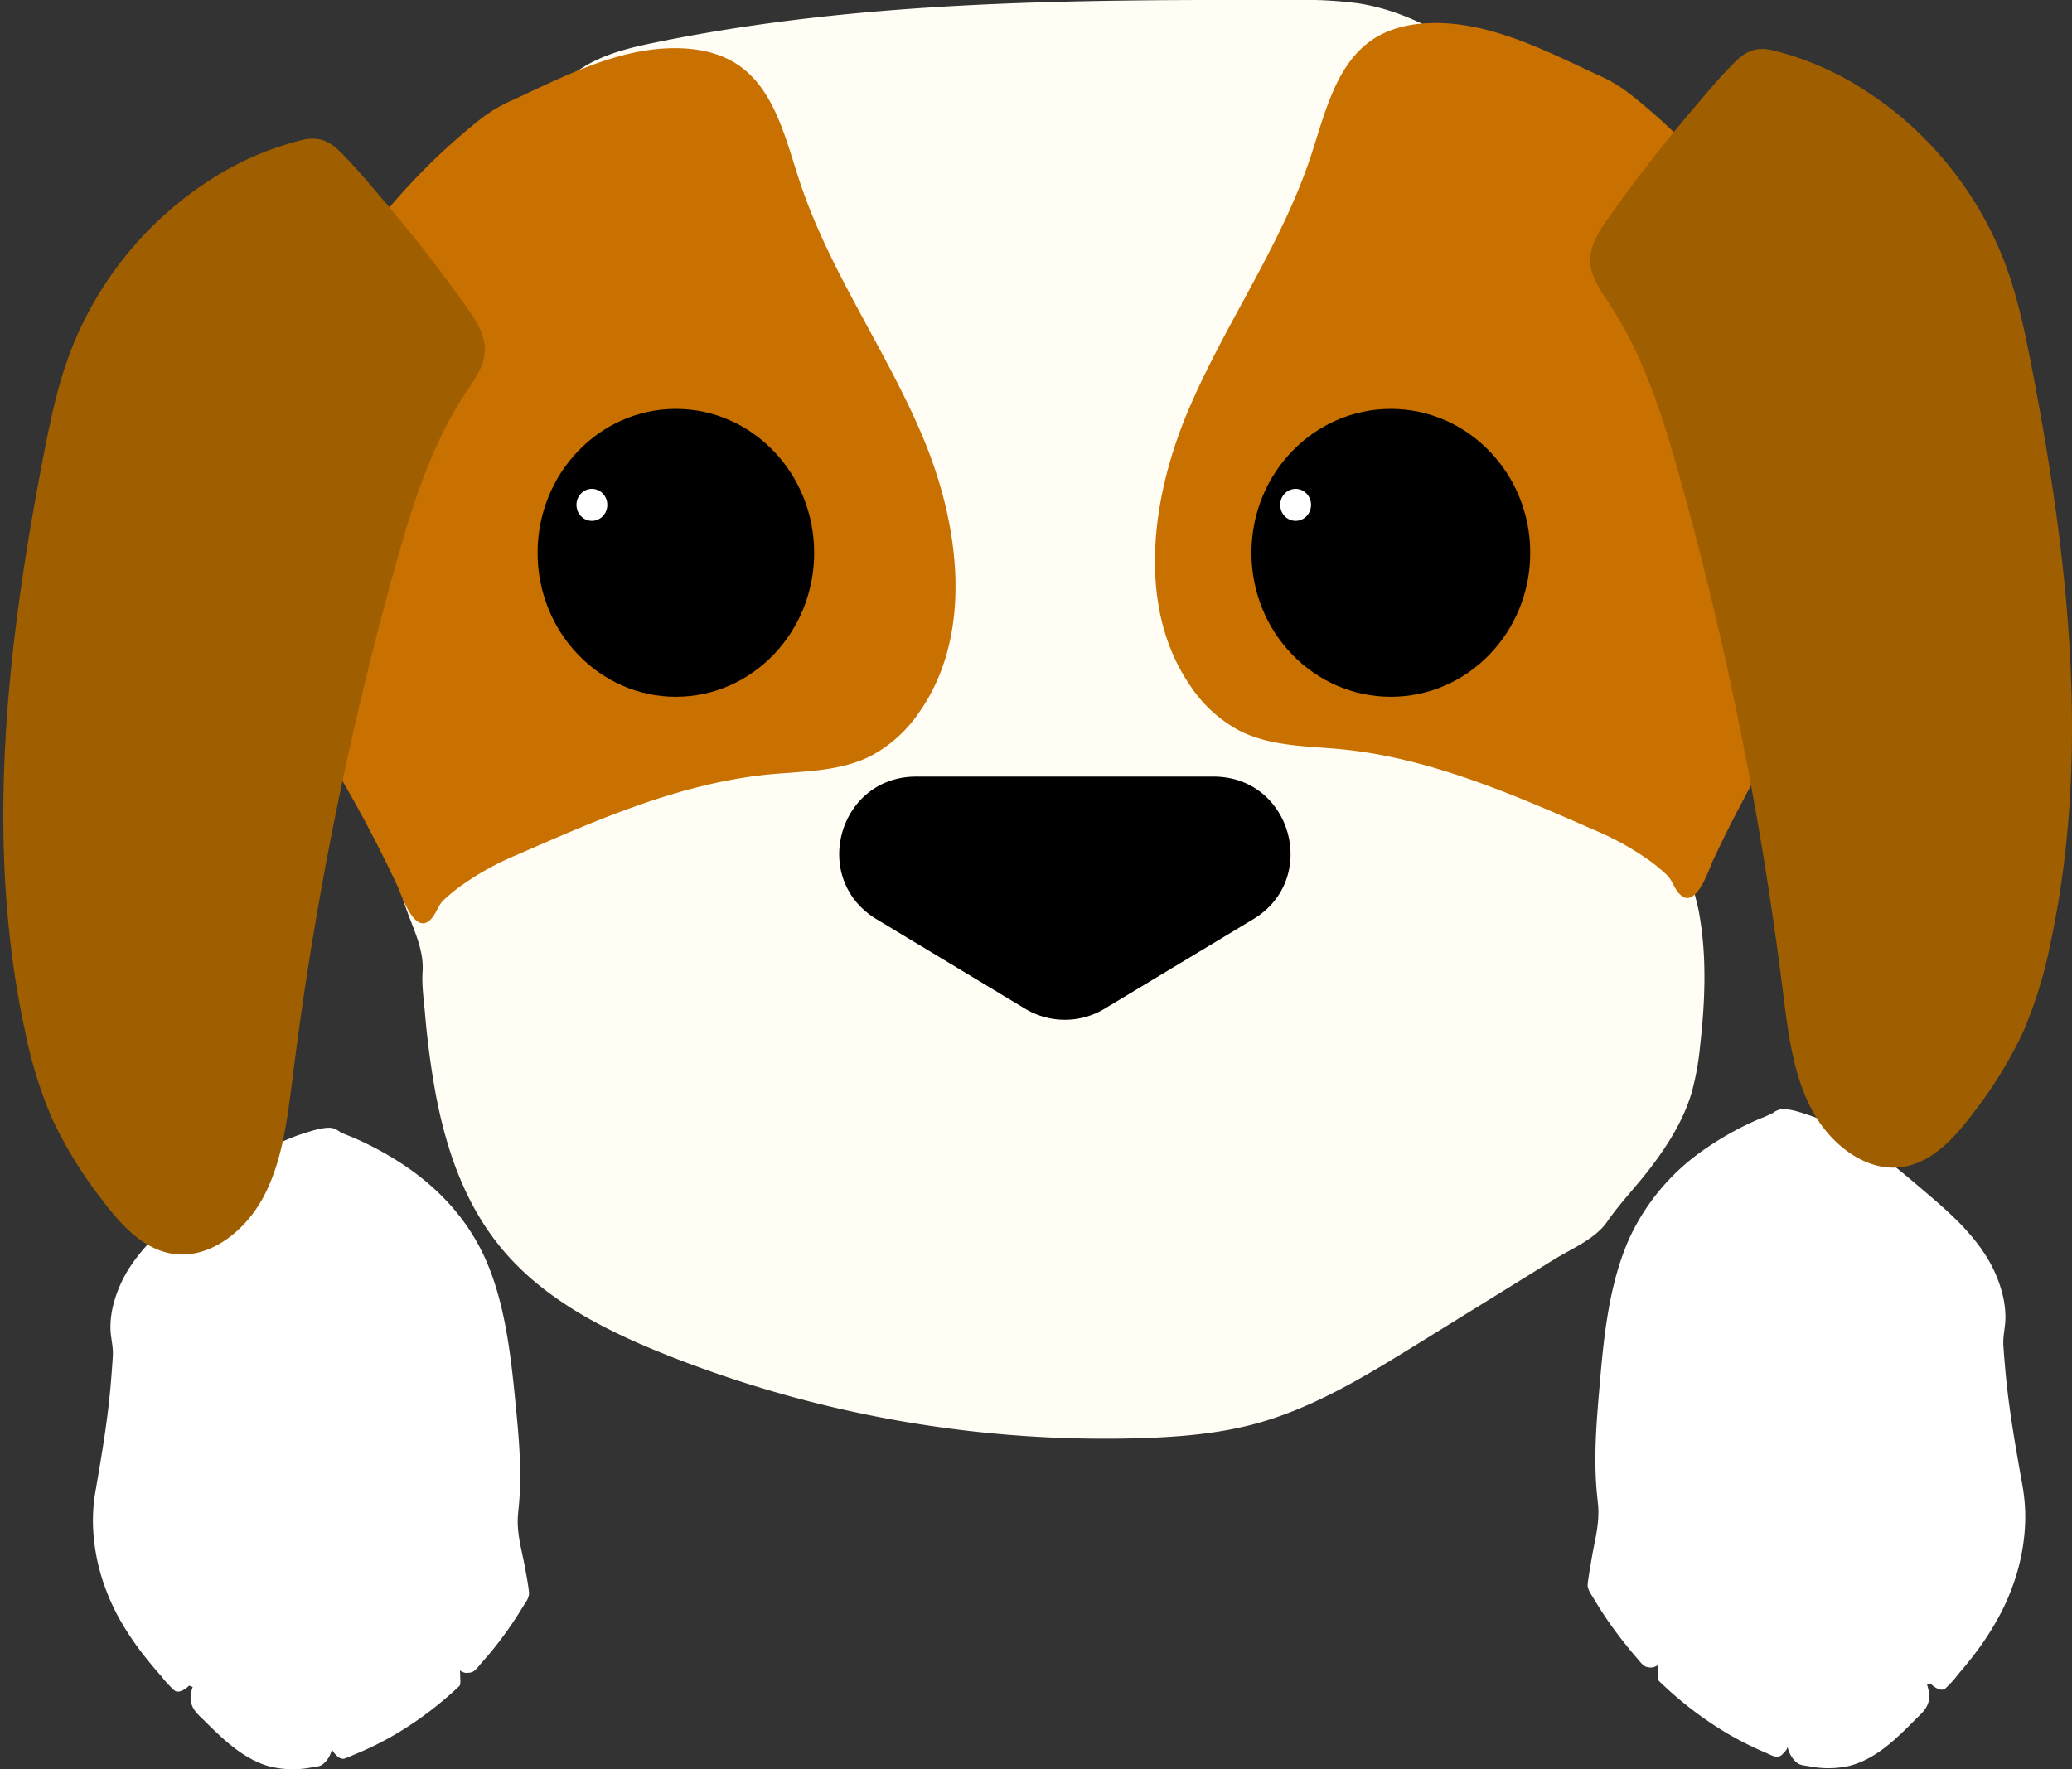 <svg xmlns="http://www.w3.org/2000/svg" viewBox="0 0 647.62 553.15"><rect x="0" y="0" width="647.62" height="553.15" fill="#333333" stroke="none"/><defs><style>.cls-1{fill:#bfbfbf;}.cls-2{fill:#fffdf4;}.cls-3{fill:#fff;}.cls-4{fill:#c97100;}.cls-5{fill:#9f5e00;}</style></defs><g id="Layer_2" data-name="Layer 2"><g id="Layer_1-2" data-name="Layer 1"><path class="cls-1" d="M193.4,403.34h.07s0,0,0,.06Z"/><path class="cls-2" d="M532.46,111.89c.3.6.59,1.2.88,1.8,1.36,2.84,2.74,5.72,3.83,8.68a54.53,54.53,0,0,1,1.33,6c.64,2.59,2.18,4.93,3.26,7.34a83.64,83.64,0,0,1,3.39,8.85c1.17,3.65,3.44,9.13,2.27,12.93-.59,1.93-.64,2.59.46,4.42,1.3,2.16,2.59,4.31,3.81,6.51,1.84,3.29,4.16,6.85,5.36,10.46.55,1.64.53,4,.82,5.77a51,51,0,0,1,.34,5.11c.2,3.54.32,7.08.22,10.63-.2,7-1.26,14-4.18,20.3-2.7,5.83-6.84,10.79-10.42,16.08a95.63,95.63,0,0,0-7.3,12.84c-2.88,6.13-4.59,12.47-6.69,18.87-.74,2.26-1.64,4.14-1.2,6.57.61,3.38,1.75,6.68,2.37,10.07,2.54,13.83,1.94,28,.36,41.94a84.13,84.13,0,0,1-2.68,14.7c-2.59,8.68-7.55,16.47-13.06,23.67-4.32,5.64-9.3,10.73-13.32,16.56-3.74,5.43-11.22,8.45-16.72,11.86L443.1,420.16C427.15,430,410.93,440,392.85,445c-11.86,3.26-24.21,4.26-36.5,4.64a371,371,0,0,1-147.93-26c-19.15-7.61-38.24-17.27-51.46-33.09l-.66-.81c-11-13.49-16.76-30.21-20-47.09a263.58,263.58,0,0,1-3.5-26.26c-.38-4.19-1-8.45-.71-12.66.47-7.67-3.58-14.4-5.8-21.69a53.25,53.25,0,0,1-2.69-13.38c-.07-1.77.27-3.24-.74-4.74-4.55-6.74-8.93-13.34-14.52-19.29a108.65,108.65,0,0,1-7.68-8.5,26.77,26.77,0,0,1-3-4.8c-1.12-2.37-1.29-5-1.91-7.55-1.71-7.16-2.76-14.58-5-21.57-.66-2.11-.09-4.07.61-6.13,1.73-5.09,4.86-9.53,8-13.75q5.94-7.87,12.37-15.33a20.43,20.43,0,0,0,2.68-3.45,14.78,14.78,0,0,0,1.18-4c1-4.35,3.09-8.52,5-12.47a131.15,131.15,0,0,1,11.35-18.57c1.55-2.14,3.66-4.22,4.79-6.69a12.45,12.45,0,0,0,.72-5c.21-5.9,1.48-11.92,2.7-17.67a177.82,177.82,0,0,1,11.34-35.15A172.09,172.09,0,0,1,164.2,40.71c4.73-7.39,10.17-14.56,17.43-19.27s15.51-6.59,23.76-8.27C270.88-.17,338.14-.1,404.88,0a128.21,128.21,0,0,1,19.7,1.05c17,2.68,32.47,12.21,45.23,24.19S492.92,51.65,503.18,66c7.3,10.16,14.59,20.35,21.1,31.09C527.2,101.88,530,106.82,532.46,111.89Z"/><path class="cls-1" d="M193.49,403.4l-.09-.06h.07S193.48,403.38,193.49,403.4Z"/><path class="cls-3" d="M146,523a2.88,2.88,0,0,1-.59,0c-.33-.07-1.6-.45-1.62-.93,0,1,.06,2,.07,2.93a7.32,7.32,0,0,1,0,1.48c-.13.66-.46.81-1,1.3a110,110,0,0,1-18.7,14.1A99.21,99.21,0,0,1,113,547.61c-1,.42-1.91.82-2.87,1.2a18.47,18.47,0,0,1-2.7,1.07,2.84,2.84,0,0,1-2.19-1c-.45-.4-1.55-1.53-1.47-2.29a7.92,7.92,0,0,1-2.72,4.86c-1,.91-2.52.92-3.67,1.12A30.75,30.75,0,0,1,85,552.44c-8.4-2-15-8.38-21.18-14.54-1.43-1.42-3.07-2.74-3.84-4.79a7.36,7.36,0,0,1-.41-2.86c0-.23.5-2.88.72-2.79L59.1,527c-1.14,1.17-3.28,2.53-4.59,1.5A34.53,34.53,0,0,1,50.37,524c-1.67-1.88-3.3-3.81-4.86-5.79A89.17,89.17,0,0,1,37,505.53a68.1,68.1,0,0,1-3.77-8.22,62.06,62.06,0,0,1-4.15-20.21,52.79,52.79,0,0,1,.71-10.54c2-11.63,4-23.17,4.92-34.91.21-2.57.4-5.12.55-7.65.2-3.13-.71-5.74-.74-8.84a28.64,28.64,0,0,1,.81-6.86,39.38,39.38,0,0,1,5.8-12.93c5-7.33,11.73-13,18.35-18.46C70.46,367.84,82,358.4,95,354.32c2.65-.82,6-1.94,8.63-1.69a6.4,6.4,0,0,1,2.57,1.21c1.35.75,2.86,1.23,4.27,1.85a100.23,100.23,0,0,1,16.79,9.25c9.68,6.7,18,15.39,23.5,26.62,6.28,12.86,8.45,28.2,10,43.39,1.21,12.4,2.67,24.86,1.22,37.67,0,.43-.09.87-.11,1.28l-.06,0,.06.1c-.3,4.84.78,9.06,1.74,13.64q.38,1.88.72,3.75c.38,2.09.77,4.2,1,6.32.21,1.74-1,3.18-1.94,4.7q-2.85,4.73-6.1,9.14t-7,8.59c-.88,1-1.79,2.39-3,2.71A4.94,4.94,0,0,1,146,523Z"/><path class="cls-1" d="M0,403.34H1A8.45,8.45,0,0,1,0,403.34Z"/><path class="cls-1" d="M193.49,403.4l-.09-.06h.07S193.48,403.38,193.49,403.4Z"/><path class="cls-4" d="M498,259.36c-25.44-11.16-51.38-22.45-78.88-25.13-10.72-1-21.94-.86-31.62-5.74a42.36,42.36,0,0,1-15.33-13.9c-16.83-24.22-12.54-58.16-1.08-85.54s29.17-51.81,38.54-80c4.43-13.37,7.77-28.69,19.13-36.51,5.46-3.75,12.14-5.19,18.69-5.34,18.12-.4,35.07,8.37,51.6,16.06a46.89,46.89,0,0,1,10.32,6.05c2.23,1.75,4.41,3.56,6.56,5.41q6.43,5.57,12.39,11.69A205.88,205.88,0,0,1,550,72.78a211.22,211.22,0,0,1,29.44,62.09c1.37,4.78,3.24,10,3.57,15,.24,3.68-1.94,6.81-3,10.21-3.22,10.64-6.49,21.21-10.23,31.66-2.76,7.73-5.67,15.4-8.63,23q-2.22,5.72-4.48,11.42a30.53,30.53,0,0,0-1.89,5.23c-.44,2.28-1.3,3.29-2.53,5.4q-1.28,2.22-2.54,4.45-2.57,4.53-5,9.14-4.89,9.21-9.32,18.68c-1.22,2.62-5,14.52-9.7,11.08-2.31-1.7-2.73-4.65-4.66-6.56a54.27,54.27,0,0,0-6.27-5.09A89.43,89.43,0,0,0,498,259.36Z"/><path class="cls-4" d="M161.64,267.24c25.43-11.17,51.37-22.46,78.87-25.14,10.72-1,21.94-.86,31.63-5.74a42.33,42.33,0,0,0,15.32-13.9c16.84-24.22,12.55-58.16,1.09-85.54s-29.18-51.81-38.54-80c-4.44-13.37-7.78-28.69-19.14-36.5-5.45-3.76-12.14-5.2-18.68-5.35-18.12-.4-35.07,8.37-51.61,16.06a47.12,47.12,0,0,0-10.32,6.05c-2.22,1.75-4.41,3.56-6.55,5.42-4.29,3.7-8.43,7.61-12.4,11.68a205.88,205.88,0,0,0-21.73,26.41,211.59,211.59,0,0,0-29.44,62.09c-1.37,4.78-3.23,10-3.56,15-.25,3.68,1.94,6.81,3,10.22,3.22,10.63,6.49,21.2,10.23,31.65,2.77,7.73,5.67,15.4,8.64,23q2.22,5.72,4.47,11.42a29.75,29.75,0,0,1,1.9,5.23c.44,2.28,1.29,3.3,2.52,5.4q1.29,2.22,2.55,4.45,2.56,4.53,5,9.14,4.89,9.21,9.32,18.68c1.22,2.62,5,14.52,9.71,11.08,2.3-1.7,2.73-4.64,4.65-6.56a53.53,53.53,0,0,1,6.28-5.09A88.21,88.21,0,0,1,161.64,267.24Z"/><ellipse cx="211.25" cy="172.84" rx="43.22" ry="45"/><ellipse cx="434.72" cy="172.84" rx="43.57" ry="45"/><path d="M345.21,315.39l46.48-28c20.86-12.54,12-44.59-12.38-44.59H286.36c-24.34,0-33.24,32-12.38,44.59l46.47,28A24,24,0,0,0,345.21,315.39Z"/><ellipse class="cls-3" cx="185" cy="157.84" rx="4.82" ry="5"/><path class="cls-3" d="M516,521.34a2.88,2.88,0,0,0,.59-.05c.33-.07,1.61-.45,1.62-.94,0,1,0,2,0,3a7.62,7.62,0,0,0,0,1.51c.14.68.47.83,1,1.35a114.86,114.86,0,0,0,18.95,14.7,101.54,101.54,0,0,0,11.29,6c1,.44,1.93.86,2.9,1.27a20.46,20.46,0,0,0,2.73,1.13,2.76,2.76,0,0,0,2.18-1c.45-.41,1.55-1.56,1.46-2.34a8.37,8.37,0,0,0,2.78,5c1,.95,2.54,1,3.7,1.19a30.42,30.42,0,0,0,12.5,0c8.41-2,14.92-8.44,21.1-14.7,1.43-1.44,3.07-2.78,3.81-4.87a7.38,7.38,0,0,0,.38-2.94c0-.24-.53-3-.76-2.87l1.14-.46c1.17,1.21,3.33,2.64,4.64,1.59a34.39,34.39,0,0,0,4.11-4.55c1.65-1.91,3.26-3.86,4.81-5.89a88.48,88.48,0,0,0,8.36-13,68.07,68.07,0,0,0,3.7-8.4A64.11,64.11,0,0,0,633,475.51a56,56,0,0,0-.83-10.84c-2.12-12-4.27-23.84-5.35-35.91-.24-2.65-.46-5.27-.64-7.87-.24-3.21.64-5.89.64-9.07a30.48,30.48,0,0,0-.89-7.06,41.82,41.82,0,0,0-6-13.35c-5.09-7.58-11.93-13.44-18.65-19.17-11.09-9.44-22.79-19.27-35.94-23.61-2.67-.88-6-2.06-8.68-1.83a6.17,6.17,0,0,0-2.58,1.2,43.73,43.73,0,0,1-4.27,1.86A96.75,96.75,0,0,0,533,359.17a68.74,68.74,0,0,0-23.31,27.07c-6.16,13.14-8.17,28.87-9.5,44.46-1.08,12.73-2.39,25.51-.8,38.68,0,.45.1.89.13,1.32l.06,0-.06.1c.36,5-.68,9.29-1.59,14-.24,1.28-.47,2.56-.68,3.85-.36,2.14-.73,4.29-1,6.48-.19,1.78,1.07,3.28,2,4.85,1.94,3.25,4,6.41,6.24,9.45s4.61,6.06,7.1,8.91c.9,1,1.83,2.47,3.07,2.81A4.74,4.74,0,0,0,516,521.34Z"/><ellipse class="cls-3" cx="404.96" cy="157.84" rx="4.82" ry="5"/><path class="cls-5" d="M20.8,113.31c-3.24,9.4-5.27,19.21-7.17,29C2.09,201.84-4.92,263.89,7.9,322.72a137.36,137.36,0,0,0,8.33,26.9,132,132,0,0,0,15.14,24.79c5.83,7.84,12.78,15.75,22,17.48C65,394.07,76.58,385.21,82.46,374s7.37-24.35,9-37.08a1100.65,1100.65,0,0,1,31.83-159c5.39-19.37,11.48-38.94,22.45-55.39,2.55-3.83,5.47-7.79,5.77-12.47.32-5.17-2.65-9.78-5.53-13.85Q133.75,79,120.17,63c-4.49-5.29-9-10.71-13.86-15.58-3.57-3.55-7-4.78-11.76-3.67A94.19,94.19,0,0,0,64.37,57.12,111.27,111.27,0,0,0,22.31,109.2C21.78,110.56,21.28,111.93,20.8,113.31Z"/><path class="cls-5" d="M627.8,85.44c3.24,9.43,5.27,19.26,7.18,29.09,11.56,59.66,18.6,121.88,5.81,180.84a137.81,137.81,0,0,1-8.33,27,132.59,132.59,0,0,1-15.13,24.85c-5.83,7.85-12.78,15.79-22,17.51-11.62,2.18-23.22-6.7-29.12-17.94s-7.37-24.41-9-37.17a1107.24,1107.24,0,0,0-31.9-159.38c-5.4-19.43-11.5-39.05-22.48-55.55-2.55-3.84-5.47-7.8-5.77-12.5-.32-5.18,2.64-9.8,5.53-13.89Q514.83,51,528.4,35c4.49-5.3,9-10.74,13.86-15.61,3.56-3.57,6.94-4.8,11.75-3.69A94.39,94.39,0,0,1,584.2,29.1a109.8,109.8,0,0,1,24.87,22.64,111.33,111.33,0,0,1,17.22,29.58C626.82,82.68,627.32,84.06,627.8,85.44Z"/></g></g></svg>